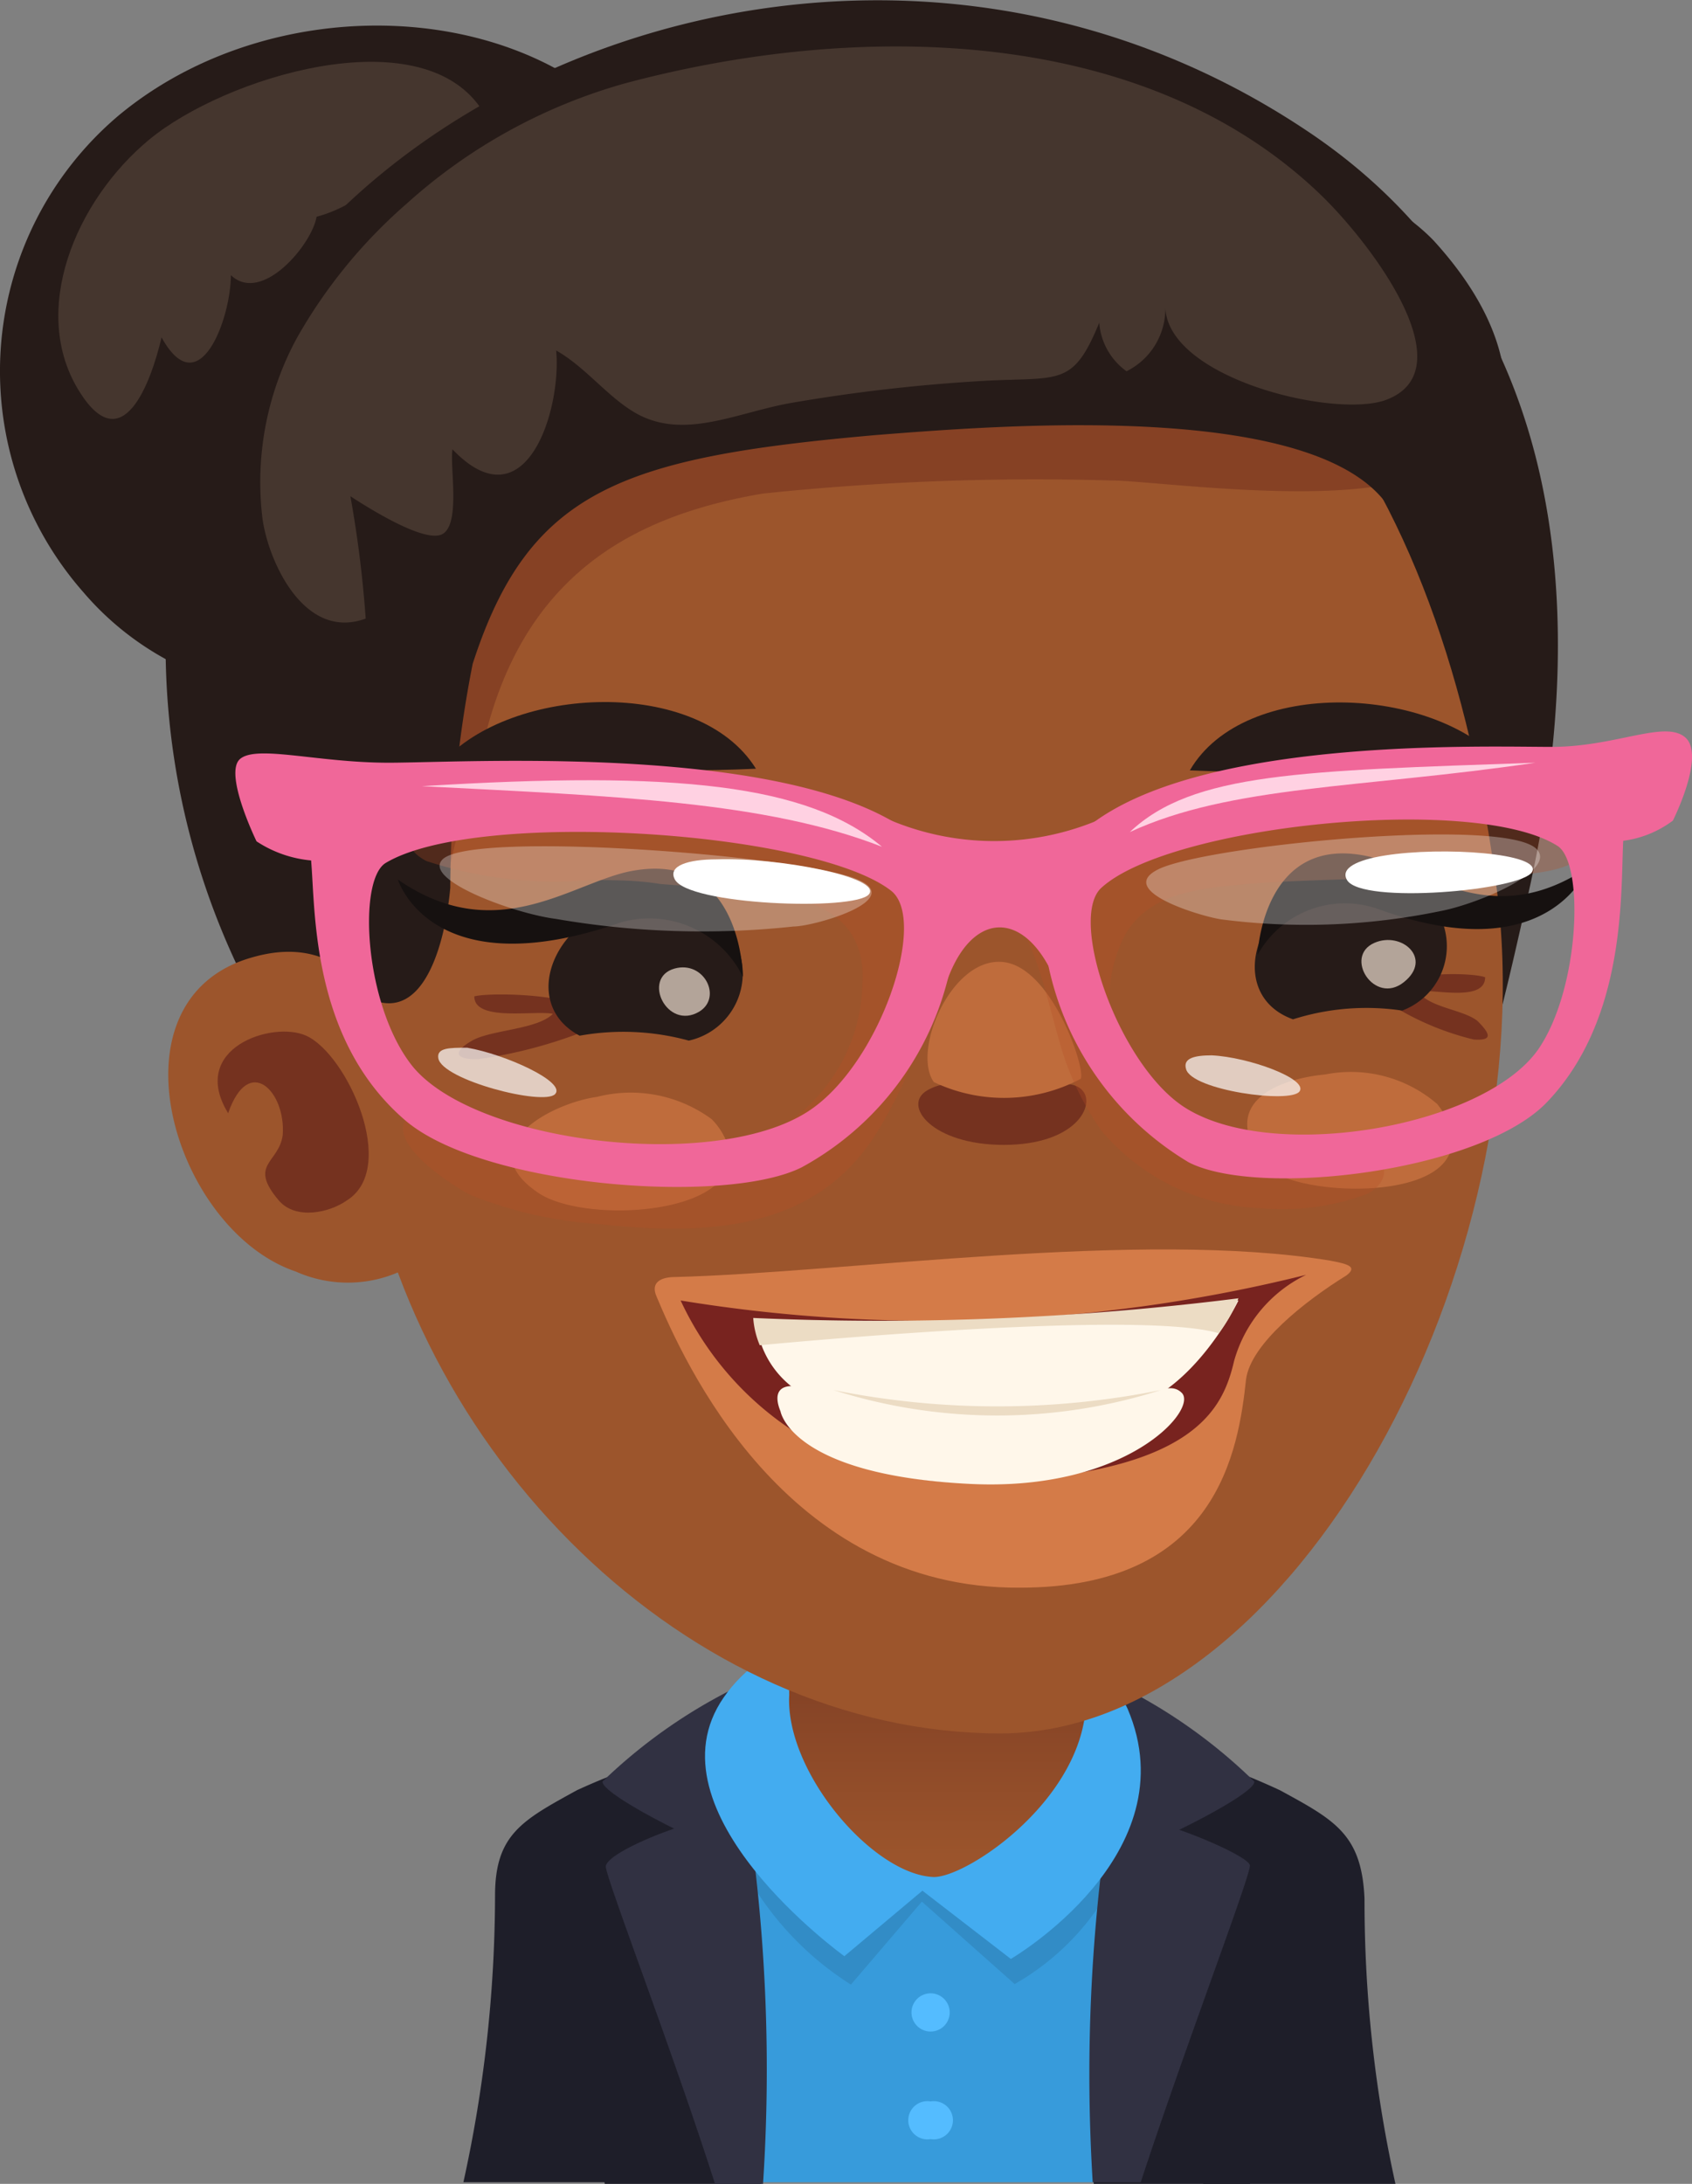 <svg id="레이어_1" data-name="레이어 1" xmlns="http://www.w3.org/2000/svg" xmlns:xlink="http://www.w3.org/1999/xlink" viewBox="0 0 31 40">
  <rect x="0" y="0" width="31" height="40" fill="#808080" stroke="none"/>
  <defs>
    <style>
      .cls-1 {
        fill: #1e1e29;
      }

      .cls-2 {
        fill: #379bdb;
      }

      .cls-3 {
        opacity: 0.1;
      }

      .cls-4 {
        fill: #313142;
      }

      .cls-5 {
        fill: #43acf0;
      }

      .cls-6 {
        fill: url(#linear-gradient);
      }

      .cls-7 {
        fill: #54bcff;
      }

      .cls-8 {
        fill: #261b18;
      }

      .cls-9 {
        fill: #45362e;
      }

      .cls-10 {
        fill: #9c552c;
      }

      .cls-11, .cls-12 {
        fill: #66241b;
      }

      .cls-11 {
        opacity: 0.4;
      }

      .cls-12, .cls-14, .cls-24 {
        opacity: 0.7;
      }

      .cls-13 {
        fill: #bf6c3c;
      }

      .cls-14 {
        fill: #f0ded1;
      }

      .cls-15 {
        fill: #d47b48;
      }

      .cls-16 {
        fill: #78231f;
      }

      .cls-17 {
        fill: #fff7ea;
      }

      .cls-18 {
        fill: #ecdcc4;
      }

      .cls-19 {
        fill: #161110;
      }

      .cls-20 {
        fill: #b54d26;
      }

      .cls-20, .cls-22 {
        opacity: 0.3;
      }

      .cls-21 {
        fill: #f06799;
      }

      .cls-22, .cls-23, .cls-24 {
        fill: #fff;
      }

      .cls-25 {
        fill: #ffd1e2;
      }
    </style>
    <linearGradient id="linear-gradient" x1="21.38" y1="30.97" x2="21.38" y2="34.18" gradientUnits="userSpaceOnUse">
      <stop offset="0" stop-color="#854326"/>
      <stop offset="1" stop-color="#9c552c"/>
    </linearGradient>
  </defs>
  <title>1</title>
  <g>
    <g>
      <path class="cls-1" d="M16.82,32.09a12.23,12.23,0,0,0-2.05.73c-1,.55-1.5.81-1.5,1.93A24.59,24.59,0,0,1,12.69,40h3.52c.57-2.24.94-5,.94-5Z" transform="translate(-4.2 -0.03)"/>
      <path class="cls-1" d="M27.65,32.82a12.23,12.23,0,0,0-2-.73l-.33,3s.37,2.72.94,5h3.52a24,24,0,0,1-.58-5.28C29.15,33.63,28.66,33.37,27.65,32.82Z" transform="translate(-4.2 -0.03)"/>
      <path class="cls-2" d="M25.5,31.78A9.81,9.81,0,0,0,17,32c-2.45,1.56-2,4.1-1.32,8h11C27.36,36.27,27.9,33,25.5,31.78Z" transform="translate(-4.2 -0.03)"/>
      <path class="cls-3" d="M17.44,33.38a5.68,5.68,0,0,0,2.35,3l1.3-1.52,1.7,1.51A4.63,4.63,0,0,0,25.1,32.9C25.12,32,16.91,31.48,17.44,33.38Z" transform="translate(-4.2 -0.03)"/>
      <g>
        <path class="cls-1" d="M17.36,31.93s-2.85.73-3.08,1.34.53,3.74,1,6.76h2.86A28.46,28.46,0,0,0,17.36,31.93Z" transform="translate(-4.2 -0.03)"/>
        <path class="cls-4" d="M17.92,33.36c-.15-.38-2.67.54-2.62.87s1.21,3.33,2,5.8h.88A32,32,0,0,0,17.92,33.36Z" transform="translate(-4.2 -0.03)"/>
        <path class="cls-4" d="M15.24,32.66C15.19,32.93,18,34.31,18,34S18,30.79,18,30.79A9.7,9.7,0,0,0,15.24,32.66Z" transform="translate(-4.2 -0.03)"/>
      </g>
      <g>
        <path class="cls-1" d="M28.14,33.27c-.23-.61-3.08-1.34-3.08-1.34a28.46,28.46,0,0,0-.82,8.1H27.1C27.61,37,28.32,33.76,28.14,33.27Z" transform="translate(-4.2 -0.03)"/>
        <path class="cls-4" d="M24.5,33.36A32,32,0,0,0,24.22,40h.88c.81-2.47,2-5.58,2-5.8S24.65,33,24.5,33.36Z" transform="translate(-4.2 -0.03)"/>
        <path class="cls-4" d="M24.47,30.79s-.06,3-.07,3.25,2.83-1.11,2.78-1.38A9.7,9.7,0,0,0,24.47,30.79Z" transform="translate(-4.2 -0.03)"/>
      </g>
      <path class="cls-5" d="M17.46,31.12c-1.46,2.1,2.21,4.74,2.21,4.74l1.43-1.2,1.62,1.25S26,34,24.86,31.33C23.8,29,18.92,29,17.46,31.12Z" transform="translate(-4.2 -0.03)"/>
      <path class="cls-6" d="M20.22,28.63a2.6,2.6,0,0,0-1.56,2.44c-.08,1.41,1.53,3.3,2.65,3.34.84,0,4.42-2.61,1.91-5.17A3.37,3.37,0,0,0,20.22,28.63Z" transform="translate(-4.2 -0.03)"/>
      <path class="cls-7" d="M21.25,36.54a.35.35,0,1,0,0,.7.35.35,0,1,0,0-.7Z" transform="translate(-4.2 -0.03)"/>
      <path class="cls-7" d="M21.25,38.52a.35.35,0,1,0,0,.69.35.35,0,1,0,0-.69Z" transform="translate(-4.2 -0.03)"/>
    </g>
    <g>
      <path class="cls-8" d="M6.38,2.14a6.13,6.13,0,0,0-.65,8.74c2.12,2.48,6.11,2.6,8.91.28S18,5,15.88,2.49,9.18-.18,6.38,2.14Z" transform="translate(-4.2 -0.03)"/>
      <path class="cls-9" d="M6.93,2.59C5.58,3.71,4.73,5.74,5.66,7.21c.78,1.24,1.3-.15,1.5-1,.69,1.25,1.27-.35,1.27-1.14C9,5.61,9.92,4.5,10,4,11.14,3.7,12,2.48,13,2,11.86.36,8.32,1.44,6.93,2.59Z" transform="translate(-4.2 -0.03)"/>
      <path class="cls-8" d="M28.24,2.49C20-3.11,9.07,1.66,7.56,8.88A13.75,13.75,0,0,0,11,21.31c1.44,1.58,2.47,3.46,3.88,5s2.89-1.1,4-1.74a8.06,8.06,0,0,1,5-1.06c1.53.21,2.61,1.78,4.16,1.81,2,0,2.6-3.32,3.07-4.74s.75-2.67,1.05-4C33.56,10.54,32.51,5.4,28.24,2.49Z" transform="translate(-4.2 -0.03)"/>
      <path class="cls-10" d="M19.24,4.23c-5.58,1.09-9.49,9-8.44,16.4.85,6,6,11.14,11.72,11.15,5.42,0,10-8.67,9.1-15.49C30.66,8.88,27.06,2.7,19.24,4.23Z" transform="translate(-4.2 -0.03)"/>
      <path class="cls-11" d="M26.45,5.37a25.53,25.53,0,0,0-6.78-1c-2,0-4.26-.14-6.16.72-1,.46-2.32,1.11-2.71,2.25a10.1,10.1,0,0,0,0,4.64,12.34,12.34,0,0,0,1.52,4.57,19.48,19.48,0,0,1,.73-2.87c.7-3.08,2.7-4.2,5.13-4.61a48,48,0,0,1,6.36-.24c1.11,0,7.5,1,6.12-1.5C30,6.18,27.58,5.7,26.45,5.37Z" transform="translate(-4.2 -0.03)"/>
      <path class="cls-10" d="M8.84,17.56c-2.74.75-1.47,5,.78,5.76a2.34,2.34,0,0,0,2.05-.07l.05-.06c.32-.52-.15-3.38-.32-3.93C11,17.91,10.15,17.19,8.84,17.56Z" transform="translate(-4.2 -0.03)"/>
      <path class="cls-12" d="M9.81,19c-.62-.28-2.16.23-1.43,1.42.38-1.1,1.06-.39,1,.4-.07.52-.64.53-.07,1.2.31.36.93.22,1.24,0C11.51,21.43,10.56,19.34,9.81,19Z" transform="translate(-4.2 -0.03)"/>
      <path class="cls-8" d="M23.79,2A19.12,19.12,0,0,0,18,1.82c-3.16.38-7,1.87-8,5.17-.61,2-.28,4.37-.12,6.44.1,1.25-.4,3.68.69,4.62,1.27,1.09,1.77-.56,1.88-1.76a21.59,21.59,0,0,1,.41-4.1C13.89,9,15.6,8.41,20.23,8c2.4-.19,8.34-.66,9.49,1.44.42.78,3.91-1.53.75-5C29.09,3,25.73,2.33,23.79,2Z" transform="translate(-4.2 -0.03)"/>
      <path class="cls-9" d="M28.4,3.6C25.14.46,19.85.43,15.64,1.56a10,10,0,0,0-4,2.21,9.36,9.36,0,0,0-2,2.45A5.53,5.53,0,0,0,9,9.45c.07.75.73,2.34,1.9,1.91a21.08,21.08,0,0,0-.28-2.24c.25.16,1.36.88,1.69.69s.13-1.23.18-1.55c1.34,1.4,2-.71,1.9-1.81.57.32,1,.93,1.56,1.2.84.4,1.74-.05,2.69-.23A31,31,0,0,1,22.34,7c1.29-.06,1.53.09,2-1.06a1.2,1.2,0,0,0,.5.89,1.28,1.28,0,0,0,.71-1.2c0,1.3,3,2.05,4,1.74C31.1,6.85,29.35,4.52,28.4,3.6Z" transform="translate(-4.2 -0.03)"/>
    </g>
    <g>
      <path class="cls-12" d="M12.89,18.28c0,.47,1.11.25,1.44.32-.29.29-1.13.29-1.48.49s-.33.35.11.34a8.6,8.6,0,0,0,1.92-.5C15.68,18.26,13.26,18.18,12.89,18.28Z" transform="translate(-4.2 -0.03)"/>
      <path class="cls-12" d="M31.27,18.73c-.26-.21-.88-.24-1.09-.54.23-.06,1.23.21,1.23-.26-.27-.11-2.23-.13-1.63.56a5.12,5.12,0,0,0,1.42.58C31.52,19.09,31.54,19,31.27,18.73Z" transform="translate(-4.2 -0.03)"/>
      <path class="cls-13" d="M30.53,20.25a2.42,2.42,0,0,0-2.05-.54c-.86.08-2,.52-1.1,1.66.46.61,3.89.74,3.37-.73A1.24,1.24,0,0,0,30.53,20.25Z" transform="translate(-4.2 -0.03)"/>
      <path class="cls-13" d="M17.24,20.53a2.5,2.5,0,0,0-2.1-.41c-.85.12-2.32.91-1.09,1.75.88.62,4.07.41,3.43-1A1.25,1.25,0,0,0,17.24,20.53Z" transform="translate(-4.2 -0.03)"/>
      <path class="cls-8" d="M16.71,16.61c-2-.52-3.25,1.67-1.89,2.39a4.54,4.54,0,0,1,2,.09A1.26,1.26,0,0,0,16.71,16.61Z" transform="translate(-4.2 -0.03)"/>
      <path class="cls-12" d="M22.6,20c-.5,0-.94-.27-1.41,0s.08,1,1.4,1,1.69-.73,1.44-1S23.16,20,22.6,20Z" transform="translate(-4.2 -0.03)"/>
      <path class="cls-13" d="M22.57,17.65c-.94-.09-1.67,1.63-1.26,2.2A3,3,0,0,0,24,19.79C24.1,19.62,23.47,17.73,22.57,17.65Z" transform="translate(-4.2 -0.03)"/>
      <path class="cls-14" d="M16.56,17.77c-.61.17-.14,1.14.45.79C17.44,18.3,17.1,17.62,16.56,17.77Z" transform="translate(-4.2 -0.03)"/>
      <path class="cls-8" d="M29.44,16.1c-2.06-.26-3,2.08-1.55,2.6a4.44,4.44,0,0,1,2-.16A1.26,1.26,0,0,0,29.44,16.1Z" transform="translate(-4.2 -0.03)"/>
      <path class="cls-14" d="M29.38,17.3c-.57.25,0,1.15.54.72S29.88,17.08,29.38,17.3Z" transform="translate(-4.2 -0.03)"/>
      <g>
        <path class="cls-15" d="M28.57,23.12c-3.46-.57-8.87.22-12,.3-.25,0-.46.09-.34.36.48,1.14,2.34,5.36,6.66,5.33,3.62,0,4-2.52,4.14-3.82.09-.65,1.08-1.43,1.84-1.9C29.08,23.23,28.89,23.18,28.57,23.12Z" transform="translate(-4.2 -0.03)"/>
        <path class="cls-16" d="M16.67,23.85a5.76,5.76,0,0,0,5.64,3.32c3.81-.16,4.3-1.36,4.5-2.21a2.5,2.5,0,0,1,1.32-1.58A28.43,28.43,0,0,1,16.67,23.85Z" transform="translate(-4.2 -0.03)"/>
        <path class="cls-17" d="M18.05,24.19a1.72,1.72,0,0,0,1.29,1.55,10.12,10.12,0,0,0,5.45.11c1.29-.3,2.1-2,2.1-2A45.34,45.34,0,0,1,18.05,24.19Z" transform="translate(-4.2 -0.03)"/>
        <path class="cls-17" d="M23.29,25.88a14.09,14.09,0,0,1-4.19-.39c-.7-.22-.72.1-.6.39,0,0,.19,1.17,3.48,1.33,2.87.14,4.18-1.37,3.87-1.67S25.1,25.84,23.29,25.88Z" transform="translate(-4.2 -0.03)"/>
        <path class="cls-18" d="M18,24.17a1.59,1.59,0,0,0,.12.5S25,24,26.53,24.45a2.66,2.66,0,0,0,.36-.64A52.57,52.57,0,0,1,18,24.17Z" transform="translate(-4.2 -0.03)"/>
        <path class="cls-18" d="M19.47,25.49a9.88,9.88,0,0,0,6,0A15.19,15.19,0,0,1,19.47,25.49Z" transform="translate(-4.2 -0.03)"/>
      </g>
      <path class="cls-19" d="M15.69,16c-1.08.25-2.44,1.36-4.2.14,0,0,.61,2,4.1.78a1.91,1.91,0,0,1,2.22,1S17.8,15.54,15.69,16Z" transform="translate(-4.2 -0.03)"/>
      <path class="cls-19" d="M29.33,15.73c-2-.49-2.09,1.79-2.09,1.79a1.83,1.83,0,0,1,2.21-.84c3.16,1.15,3.85-.77,3.85-.77C31.58,17.08,30.34,16,29.33,15.73Z" transform="translate(-4.2 -0.03)"/>
      <path class="cls-8" d="M26,14.14c2,.09,2.92-.06,5.75-.11C30.47,12.58,27,12.42,26,14.14Z" transform="translate(-4.2 -0.03)"/>
      <path class="cls-8" d="M12.3,14c2.83.05,3.78.2,5.75.11C17,12.42,13.56,12.58,12.3,14Z" transform="translate(-4.2 -0.03)"/>
    </g>
    <g>
      <path class="cls-20" d="M30.08,14.1a14.82,14.82,0,0,0-3.1.48,13.26,13.26,0,0,0-2.68.74,3.16,3.16,0,0,1-1.94.59c-1.59-.07-2.92-1.07-4.51-1.24a13.19,13.19,0,0,0-5,.07c-.42.11-1.7.6-.84,1.06a7.52,7.52,0,0,0,3,.35c.43,0,.86,0,1.28.07,1.51.14,3.83-.06,3.71,1.83a3.17,3.17,0,0,1-2,2.88,13.62,13.62,0,0,1-3.11.31,5.49,5.49,0,0,1-2.25-.49c-.2-.1-.8-.49-1-.22-.33.47.89,1.25,1.21,1.4a7.67,7.67,0,0,0,2.32.52c2,.22,4,.12,5.11-1.7.65-1.05,1-2.29,1.57-3.37,1-1.76,1.44.64,1.75,1.69a5.32,5.32,0,0,0,.78,1.67,4,4,0,0,0,2.93,1.42,4.45,4.45,0,0,0,1.91-.25c.36-.15.51-.58.07-.75a3.41,3.41,0,0,0-1,0,7.09,7.09,0,0,1-1.22-.1,3.61,3.61,0,0,1-1.45-.63,2.55,2.55,0,0,1-.91-3.05c.37-1,1.46-1.08,2.37-1.16,1.1-.09,2.22-.07,3.32-.17a11.87,11.87,0,0,1,1.46,0c.63,0,2-.18,1.24-1.1S31.1,14.05,30.08,14.1Z" transform="translate(-4.2 -0.03)"/>
      <path class="cls-21" d="M11.32,14c-1.3,0-2.41-.33-2.72-.07s.3,1.51.3,1.51a2.17,2.17,0,0,0,1,.35c.08.91,0,3.25,1.69,4.73,1.38,1.24,5.89,1.6,7.3.89a5.45,5.45,0,0,0,2.8-4.11C22.47,13.39,13.15,14,11.32,14ZM19,20.39c-1.72,1.11-6.11.58-7.25-.84-.87-1.1-1-3.38-.49-3.71,1.65-1,7.83-.6,9.26.5C21.22,16.87,20.31,19.55,19,20.39Z" transform="translate(-4.2 -0.03)"/>
      <path class="cls-21" d="M32.63,13.71c-1.66,0-10.08-.31-9.29,3.61a5.52,5.52,0,0,0,2.64,4c1.29.66,5.36.17,6.57-1.11,1.46-1.53,1.34-3.87,1.39-4.78a1.92,1.92,0,0,0,.91-.37s.6-1.19.23-1.52S33.81,13.71,32.63,13.71Zm-.24,5.53c-1,1.45-4.94,2.11-6.52,1.05-1.2-.81-2.1-3.45-1.49-4,1.26-1.15,6.84-1.72,8.35-.77C33.23,15.82,33.15,18.12,32.39,19.24Z" transform="translate(-4.2 -0.03)"/>
      <path class="cls-22" d="M25.47,15.93c-.91.4.75.89,1.11.94a12.13,12.13,0,0,0,4-.15c.7-.13,2.19-.76,1.76-1.15C31.71,15,26.49,15.5,25.47,15.93Z" transform="translate(-4.2 -0.03)"/>
      <path class="cls-23" d="M29.57,15.7c-.5.08-.82.23-.69.45.27.45,3.2.19,3.39-.15S30.63,15.53,29.57,15.7Z" transform="translate(-4.2 -0.03)"/>
      <path class="cls-24" d="M26.4,19.36c-.31,0-.53.05-.47.25.1.39,1.92.64,2.08.41S27.07,19.39,26.4,19.36Z" transform="translate(-4.2 -0.03)"/>
      <path class="cls-24" d="M12.76,19.22c-.32,0-.56,0-.53.19.06.4,1.93.88,2.14.66S13.46,19.34,12.76,19.22Z" transform="translate(-4.2 -0.03)"/>
      <path class="cls-22" d="M19.84,16.11c-1.16-.42-6.92-.86-7.52-.35-.42.37,1.28,1,2.06,1.1a15.7,15.7,0,0,0,4.36.14C19.12,17,20.89,16.49,19.84,16.11Z" transform="translate(-4.2 -0.03)"/>
      <path class="cls-23" d="M17.33,15.77c-.53,0-.89.12-.77.36.22.48,3.31.59,3.56.28S18.46,15.73,17.33,15.77Z" transform="translate(-4.2 -0.03)"/>
      <path class="cls-21" d="M24.44,15a4.93,4.93,0,0,1-4.05,0c-1.27-.45.66.83.81,1.49s-.08,2.68.36,1.48,1.33-1.28,1.89-.17.53-1.85.76-2.12S25.64,14.4,24.44,15Z" transform="translate(-4.2 -0.03)"/>
      <path class="cls-25" d="M11.93,14.43c3.51.18,6.31.28,8.43,1.11C19,14.4,16.6,14.14,11.93,14.43Z" transform="translate(-4.2 -0.03)"/>
      <path class="cls-25" d="M32.33,14c-4.28.15-6.28.18-7.43,1.27C26.76,14.41,29.15,14.47,32.33,14Z" transform="translate(-4.2 -0.03)"/>
    </g>
  </g>
</svg>
